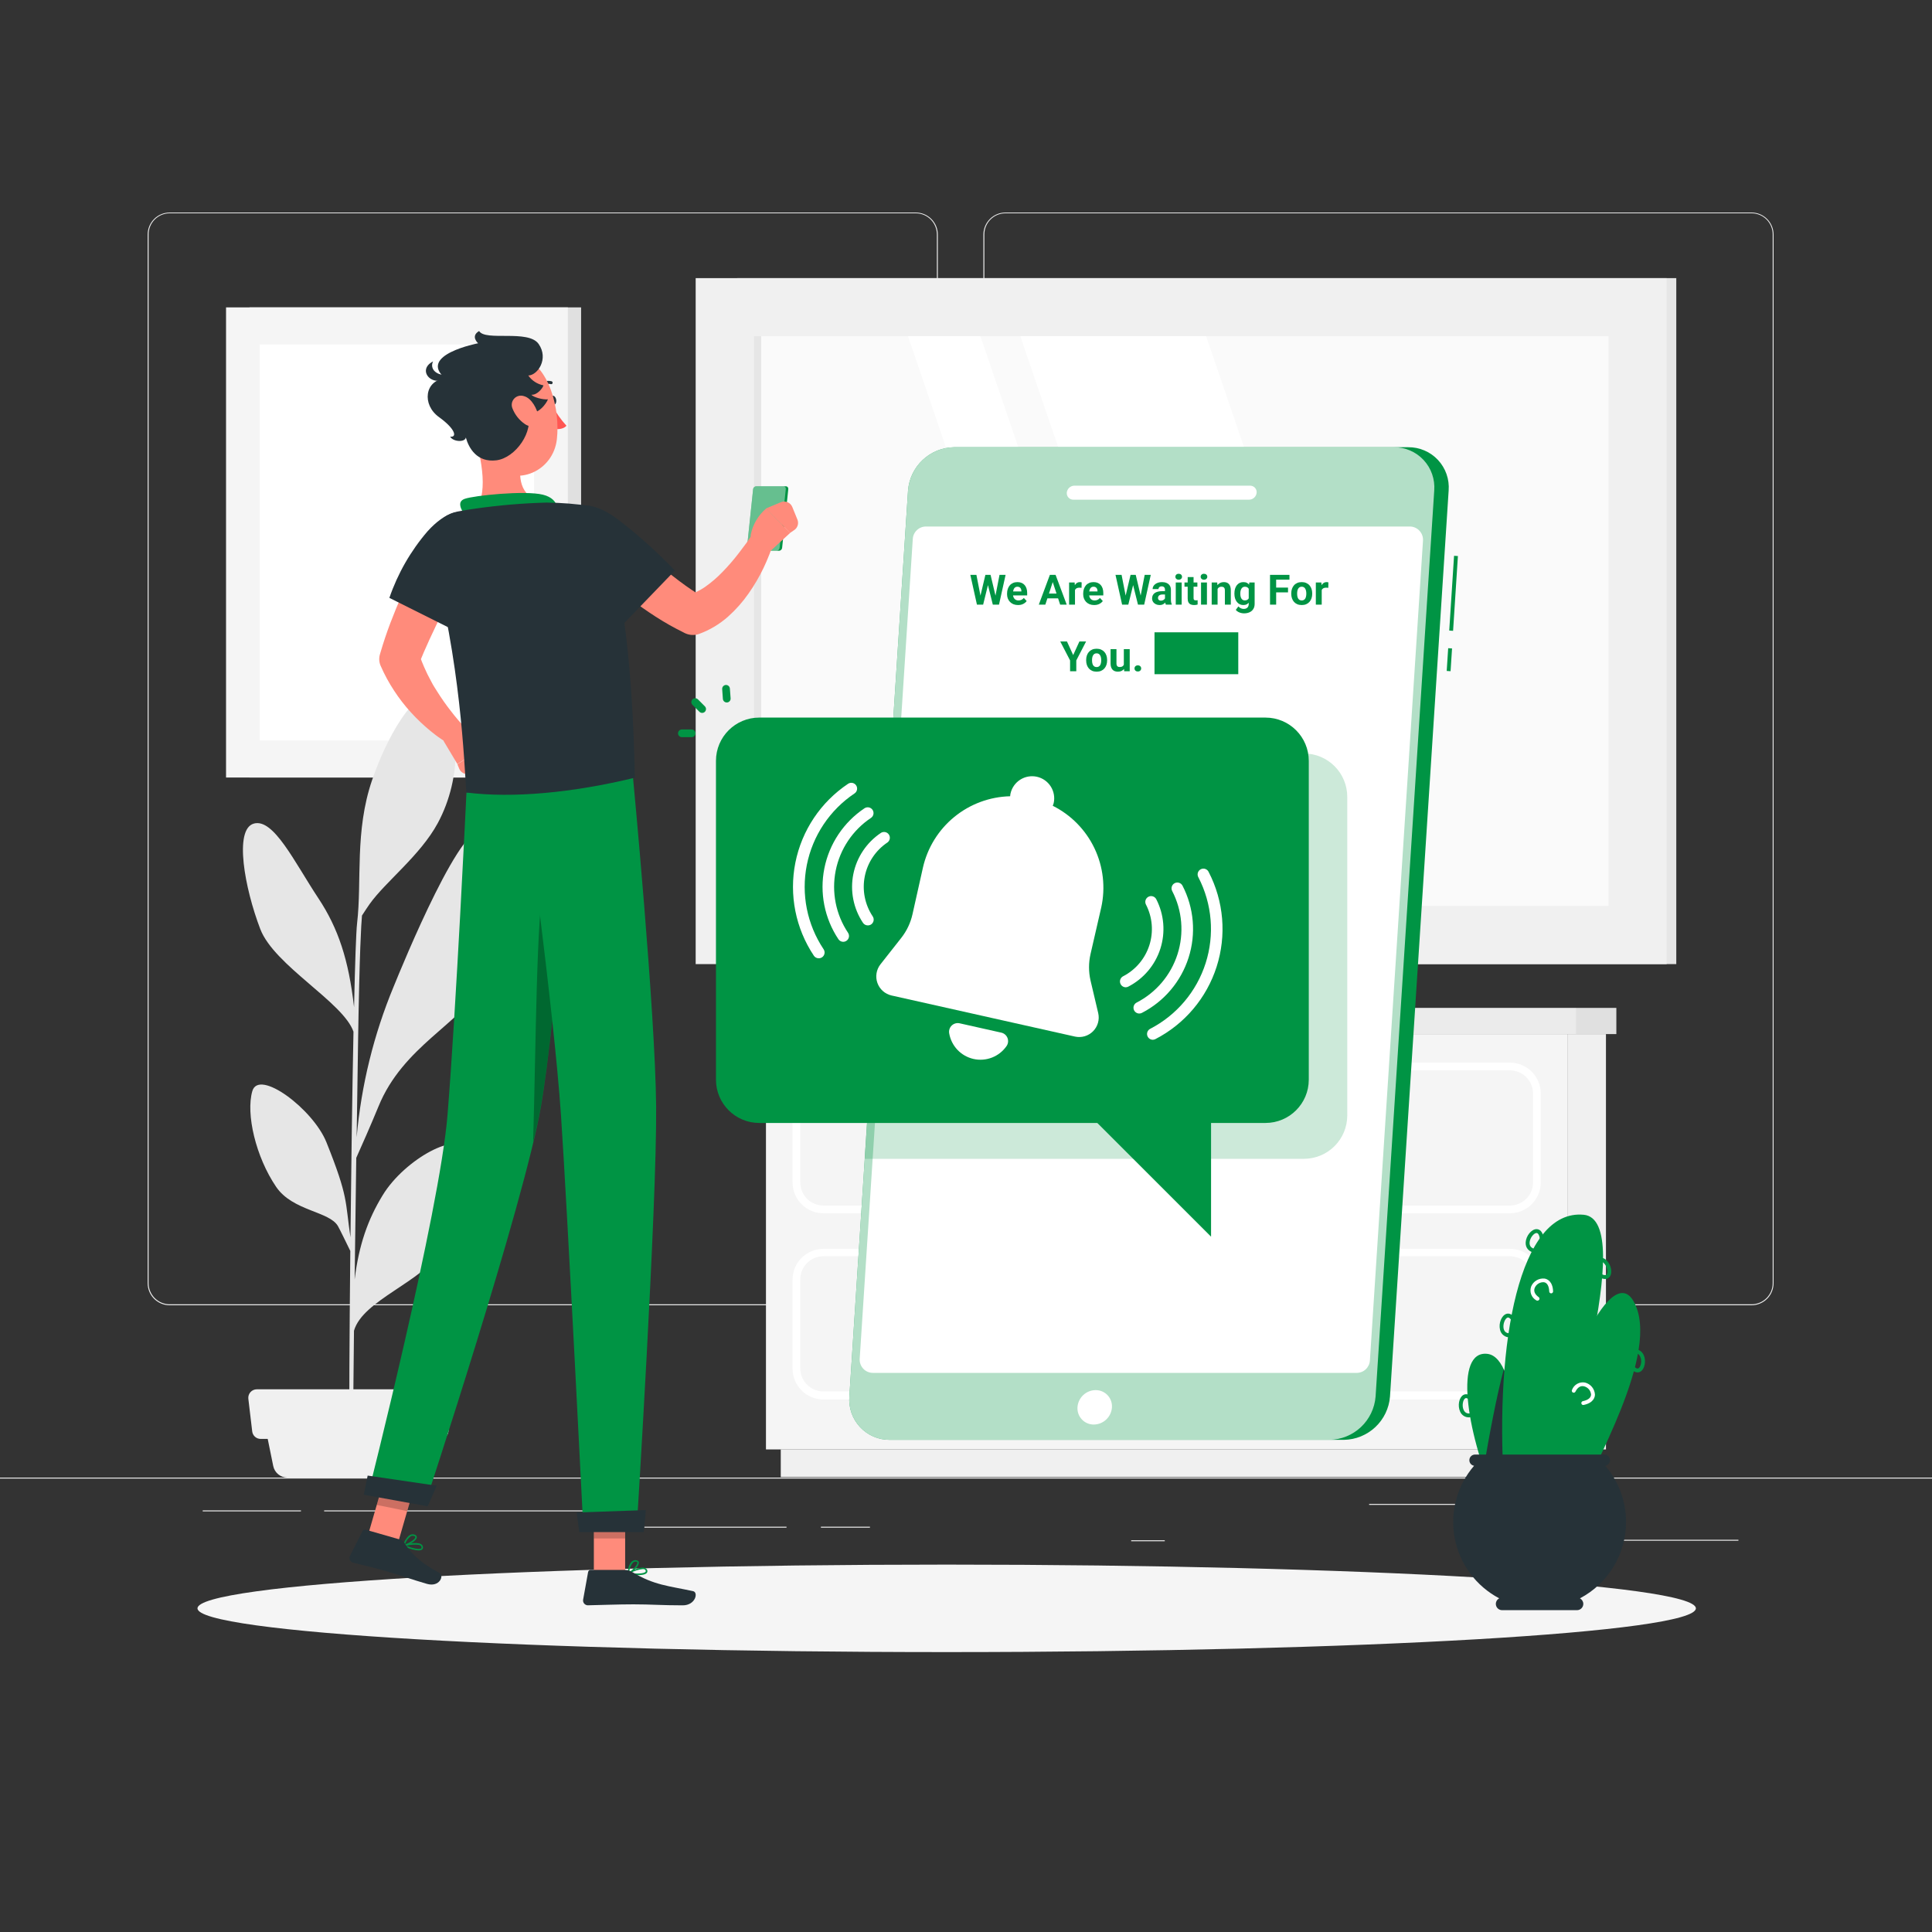 <svg width="261" height="261" viewBox="0 0 261 261" fill="none" xmlns="http://www.w3.org/2000/svg">
<rect x="0" y="0" width="261" height="261" fill="#333333" stroke="none"/>
<g clipPath="url(#clip0_852_2446)">
<path d="M261 199.613H0V199.743H261V199.613Z" fill="#EBEBEB"/>
<path d="M234.848 208.012H217.559V208.142H234.848V208.012Z" fill="#EBEBEB"/>
<path d="M157.352 208.08H152.815V208.21H157.352V208.08Z" fill="#EBEBEB"/>
<path d="M217.032 203.168H184.96V203.298H217.032V203.168Z" fill="#EBEBEB"/>
<path d="M117.523 206.248H110.899V206.378H117.523V206.248Z" fill="#EBEBEB"/>
<path d="M106.253 206.248H87.028V206.378H106.253V206.248Z" fill="#EBEBEB"/>
<path d="M40.658 204.045H27.384V204.175H40.658V204.045Z" fill="#EBEBEB"/>
<path d="M82.883 204.045H43.791V204.175H82.883V204.045Z" fill="#EBEBEB"/>
<path d="M123.714 176.332H22.921C22.132 176.33 21.375 176.016 20.817 175.457C20.259 174.898 19.946 174.141 19.946 173.351V31.665C19.953 30.879 20.269 30.129 20.826 29.576C21.383 29.022 22.136 28.711 22.921 28.71H123.714C124.505 28.71 125.263 29.024 125.822 29.583C126.381 30.142 126.695 30.9 126.695 31.691V173.351C126.695 174.141 126.381 174.9 125.822 175.459C125.263 176.018 124.505 176.332 123.714 176.332ZM22.921 28.814C22.166 28.816 21.443 29.117 20.909 29.651C20.376 30.185 20.076 30.91 20.076 31.665V173.351C20.076 174.106 20.376 174.83 20.909 175.364C21.443 175.899 22.166 176.2 22.921 176.201H123.714C124.47 176.2 125.194 175.899 125.728 175.365C126.262 174.831 126.563 174.106 126.564 173.351V31.665C126.563 30.909 126.262 30.185 125.728 29.651C125.194 29.116 124.47 28.816 123.714 28.814H22.921Z" fill="#EBEBEB"/>
<path d="M236.628 176.332H135.83C135.04 176.33 134.282 176.016 133.724 175.457C133.165 174.898 132.851 174.141 132.849 173.351V31.665C132.857 30.879 133.175 30.128 133.733 29.575C134.291 29.022 135.044 28.711 135.83 28.71H236.628C237.412 28.713 238.164 29.024 238.72 29.577C239.276 30.13 239.591 30.88 239.598 31.665V173.351C239.598 174.14 239.286 174.896 238.729 175.455C238.172 176.014 237.417 176.329 236.628 176.332ZM135.83 28.814C135.074 28.816 134.35 29.116 133.816 29.651C133.282 30.185 132.981 30.909 132.98 31.665V173.351C132.981 174.106 133.282 174.831 133.816 175.365C134.35 175.899 135.074 176.2 135.83 176.201H236.628C237.383 176.2 238.108 175.899 238.642 175.365C239.176 174.831 239.477 174.106 239.478 173.351V31.665C239.477 30.909 239.176 30.185 238.642 29.651C238.108 29.116 237.383 28.816 236.628 28.814H135.83Z" fill="#EBEBEB"/>
<path d="M99.587 130.244L226.454 130.244V37.574L99.587 37.574L99.587 130.244Z" fill="#E6E6E6"/>
<path d="M93.981 130.244L225.154 130.244V37.574L93.981 37.574V130.244Z" fill="#F0F0F0"/>
<path d="M217.298 122.393V45.424L101.826 45.424V122.393H217.298Z" fill="#FAFAFA"/>
<path d="M189.23 122.388L162.942 45.424H137.839L164.127 122.388H189.23Z" fill="white"/>
<path d="M158.735 122.388L132.447 45.424H122.665L148.953 122.388H158.735Z" fill="white"/>
<path d="M102.829 122.393V45.424H101.832V122.393H102.829Z" fill="#E6E6E6"/>
<path d="M33.705 105.037H78.503L78.503 41.525L33.705 41.525L33.705 105.037Z" fill="#E0E0E0"/>
<path d="M30.537 105.037H76.713L76.713 41.525L30.537 41.525L30.537 105.037Z" fill="#F5F5F5"/>
<path d="M72.156 100.025V46.526H35.094V100.025H72.156Z" fill="white"/>
<path d="M51.12 149.501C54.445 141.295 62.353 138.241 65.088 133.058C68.664 126.272 68.643 116.088 65.61 112.418C62.959 109.223 54.189 130.813 53.203 133.225C50.496 139.734 48.802 146.619 48.181 153.64C48.254 148.572 48.322 143.915 48.379 140.324C48.567 128.61 48.797 124.841 48.901 123.683C49.267 123.114 49.7 122.456 49.945 122.117C52.07 119.126 56.778 115.56 59.132 111.212C62.567 104.859 62.014 97.259 59.602 94.43C57.081 91.47 52.628 98.465 50.264 105.392C47.899 112.319 48.906 118.964 48.243 124.706C48.108 125.833 47.962 130.119 47.831 136.07C47.111 129.67 45.68 125.384 43.034 121.386C39.777 116.474 36.963 110.492 34.28 111.264C31.597 112.037 33.038 119.956 35.162 125.51C37.062 130.458 46.38 135.396 47.753 139.374C47.591 147.434 47.445 157.644 47.346 167.16C46.61 162.248 47.116 161.836 44.099 154.314C42.308 149.845 34.974 144.333 34.087 147.402C33.199 150.472 34.541 156.276 37.313 160.348C39.552 163.626 44.516 163.621 45.665 165.657C45.931 166.132 46.818 167.953 47.325 168.997C47.205 180.607 47.153 190.859 47.21 194.351L47.69 194.388C47.69 193.484 47.727 187.602 47.821 179.772C49.026 175.596 57.144 173.189 59.649 168.862C62.259 164.336 64.159 159.053 63.032 155.519C62.092 152.57 54.68 156.563 51.699 161.465C49.7 164.722 48.478 168.194 47.909 172.86C47.977 167.536 48.056 161.815 48.129 156.417C48.739 155.06 50.112 151.959 51.12 149.501Z" fill="#E6E6E6"/>
<path d="M55.885 199.613H38.827C38.376 199.612 37.939 199.456 37.59 199.171C37.241 198.886 37.001 198.488 36.911 198.047L35.7 192.096H59.017L57.806 198.062C57.711 198.501 57.469 198.894 57.119 199.176C56.77 199.458 56.334 199.612 55.885 199.613Z" fill="#F0F0F0"/>
<path d="M59.508 194.388H35.209C34.927 194.387 34.656 194.283 34.446 194.095C34.236 193.908 34.103 193.65 34.071 193.37L33.549 188.959C33.531 188.799 33.548 188.637 33.597 188.483C33.646 188.33 33.727 188.189 33.834 188.069C33.941 187.948 34.073 187.852 34.22 187.786C34.367 187.72 34.526 187.686 34.687 187.685H59.972C60.134 187.685 60.293 187.719 60.441 187.785C60.588 187.85 60.72 187.947 60.827 188.067C60.935 188.187 61.016 188.329 61.064 188.483C61.113 188.636 61.129 188.799 61.11 188.959L60.588 193.37C60.558 193.64 60.433 193.891 60.235 194.077C60.037 194.263 59.779 194.373 59.508 194.388Z" fill="#F0F0F0"/>
<path d="M211.739 195.807H216.954V139.698H211.739V195.807Z" fill="#F0F0F0"/>
<path d="M105.476 199.545H214.955V195.807H105.476V199.545Z" fill="#F0F0F0"/>
<path d="M211.744 139.698H103.476V195.808H211.744V139.698Z" fill="#F5F5F5"/>
<path d="M212.971 139.698H218.358V136.159H212.971V139.698Z" fill="#E0E0E0"/>
<path d="M212.971 136.158H102.072V139.698H212.971V136.158Z" fill="#EBEBEB"/>
<path d="M203.971 163.908H111.243C110.136 163.908 109.074 163.468 108.291 162.685C107.507 161.902 107.067 160.839 107.067 159.732V147.726C107.067 146.618 107.507 145.556 108.291 144.773C109.074 143.99 110.136 143.55 111.243 143.55H203.971C205.079 143.55 206.141 143.99 206.924 144.773C207.707 145.556 208.147 146.618 208.147 147.726V159.732C208.147 160.839 207.707 161.902 206.924 162.685C206.141 163.468 205.079 163.908 203.971 163.908ZM111.243 144.594C110.413 144.594 109.616 144.924 109.029 145.511C108.441 146.099 108.111 146.895 108.111 147.726V159.732C108.111 160.562 108.441 161.359 109.029 161.946C109.616 162.534 110.413 162.864 111.243 162.864H203.971C204.802 162.864 205.599 162.534 206.186 161.946C206.773 161.359 207.103 160.562 207.103 159.732V147.726C207.103 146.895 206.773 146.099 206.186 145.511C205.599 144.924 204.802 144.594 203.971 144.594H111.243Z" fill="white"/>
<path d="M203.971 189.063H111.243C110.136 189.063 109.074 188.623 108.291 187.84C107.507 187.057 107.067 185.995 107.067 184.887V172.881C107.067 171.774 107.507 170.712 108.291 169.928C109.074 169.145 110.136 168.705 111.243 168.705H203.971C205.079 168.705 206.141 169.145 206.924 169.928C207.707 170.712 208.147 171.774 208.147 172.881V184.887C208.147 185.995 207.707 187.057 206.924 187.84C206.141 188.623 205.079 189.063 203.971 189.063ZM111.243 169.708C110.413 169.708 109.616 170.038 109.029 170.625C108.441 171.212 108.111 172.009 108.111 172.84V184.846C108.111 185.676 108.441 186.473 109.029 187.06C109.616 187.648 110.413 187.978 111.243 187.978H203.971C204.802 187.978 205.599 187.648 206.186 187.06C206.773 186.473 207.103 185.676 207.103 184.846V172.84C207.103 172.009 206.773 171.212 206.186 170.625C205.599 170.038 204.802 169.708 203.971 169.708H111.243Z" fill="white"/>
<path d="M182.898 155.556H132.317C131.958 155.556 131.613 155.414 131.359 155.16C131.104 154.907 130.961 154.563 130.959 154.204V153.212C130.961 152.853 131.104 152.509 131.359 152.256C131.613 152.002 131.958 151.86 132.317 151.86H182.898C183.258 151.86 183.602 152.002 183.856 152.256C184.111 152.509 184.254 152.853 184.256 153.212V154.204C184.254 154.563 184.111 154.907 183.856 155.16C183.602 155.414 183.258 155.556 182.898 155.556ZM132.317 152.946C132.235 152.947 132.157 152.98 132.098 153.037C132.04 153.095 132.006 153.172 132.003 153.254V154.246C132.006 154.327 132.04 154.405 132.098 154.462C132.157 154.52 132.235 154.552 132.317 154.554H182.898C182.981 154.554 183.06 154.521 183.118 154.464C183.177 154.406 183.21 154.328 183.212 154.246V153.254C183.21 153.172 183.177 153.093 183.118 153.036C183.06 152.978 182.981 152.946 182.898 152.946H132.317Z" fill="white"/>
<path d="M182.898 180.711H132.317C131.958 180.711 131.613 180.569 131.359 180.316C131.104 180.062 130.961 179.718 130.959 179.359V178.368C130.961 178.009 131.104 177.665 131.359 177.411C131.613 177.158 131.958 177.016 132.317 177.016H182.898C183.258 177.016 183.602 177.158 183.856 177.411C184.111 177.665 184.254 178.009 184.256 178.368V179.359C184.254 179.718 184.111 180.062 183.856 180.316C183.602 180.569 183.258 180.711 182.898 180.711ZM132.317 178.06C132.235 178.061 132.157 178.094 132.098 178.151C132.04 178.208 132.006 178.286 132.003 178.368V179.359C132.006 179.441 132.04 179.519 132.098 179.576C132.157 179.633 132.235 179.666 132.317 179.667H182.898C182.981 179.667 183.06 179.635 183.118 179.578C183.177 179.52 183.21 179.442 183.212 179.359V178.368C183.21 178.285 183.177 178.207 183.118 178.15C183.06 178.092 182.981 178.06 182.898 178.06H132.317Z" fill="white"/>
<path d="M127.89 223.186C183.787 223.186 229.101 220.541 229.101 217.277C229.101 214.014 183.787 211.368 127.89 211.368C71.993 211.368 26.68 214.014 26.68 217.277C26.68 220.541 71.993 223.186 127.89 223.186Z" fill="#F5F5F5"/>
<path d="M195.64 87.567L195.441 90.64L195.962 90.674L196.161 87.6L195.64 87.567Z" fill="#009444"/>
<path d="M196.433 75.085L195.781 85.185L196.302 85.219L196.954 75.118L196.433 75.085Z" fill="#009444"/>
<path d="M190.238 60.416H128.876C127.301 60.444 125.792 61.058 124.645 62.138C123.497 63.218 122.793 64.686 122.67 66.257L114.741 188.667C114.683 189.417 114.782 190.171 115.031 190.881C115.28 191.591 115.674 192.242 116.188 192.792C116.702 193.341 117.324 193.778 118.016 194.075C118.708 194.371 119.454 194.52 120.206 194.513H181.557C183.135 194.487 184.647 193.873 185.798 192.792C186.948 191.711 187.655 190.24 187.779 188.667L195.703 66.257C195.761 65.507 195.662 64.754 195.413 64.044C195.164 63.334 194.77 62.683 194.256 62.134C193.742 61.585 193.119 61.148 192.427 60.853C191.736 60.557 190.99 60.408 190.238 60.416Z" fill="#009444"/>
<path opacity="0.7" d="M188.291 60.416H128.876C127.301 60.444 125.792 61.058 124.645 62.138C123.497 63.218 122.793 64.686 122.67 66.257L114.741 188.667C114.683 189.417 114.782 190.171 115.031 190.881C115.28 191.591 115.674 192.242 116.188 192.792C116.702 193.341 117.324 193.778 118.016 194.075C118.708 194.371 119.454 194.52 120.206 194.513H179.61C181.188 194.487 182.7 193.873 183.851 192.792C185.001 191.711 185.707 190.24 185.832 188.667L193.756 66.257C193.814 65.507 193.715 64.754 193.466 64.044C193.217 63.334 192.823 62.683 192.309 62.134C191.795 61.585 191.172 61.148 190.48 60.853C189.789 60.557 189.043 60.408 188.291 60.416Z" fill="white"/>
<path d="M183.279 185.467H117.925C117.68 185.467 117.438 185.417 117.214 185.321C116.989 185.224 116.787 185.082 116.62 184.904C116.453 184.726 116.324 184.515 116.241 184.285C116.158 184.055 116.124 183.81 116.139 183.566L123.312 72.798C123.341 72.346 123.541 71.921 123.872 71.611C124.202 71.301 124.638 71.128 125.092 71.128H190.451C190.696 71.128 190.938 71.178 191.163 71.276C191.387 71.373 191.589 71.515 191.756 71.694C191.924 71.873 192.053 72.083 192.135 72.314C192.218 72.544 192.252 72.789 192.237 73.033L185.064 183.796C185.035 184.249 184.834 184.675 184.503 184.985C184.171 185.295 183.733 185.468 183.279 185.467Z" fill="white"/>
<path d="M168.758 67.505H145.001C144.879 67.506 144.758 67.482 144.646 67.434C144.533 67.386 144.432 67.315 144.349 67.225C144.265 67.136 144.201 67.03 144.161 66.915C144.121 66.8 144.105 66.677 144.114 66.555C144.138 66.302 144.254 66.066 144.439 65.892C144.625 65.719 144.867 65.618 145.121 65.61H168.878C169 65.609 169.121 65.632 169.233 65.68C169.345 65.728 169.446 65.798 169.53 65.887C169.613 65.976 169.677 66.081 169.718 66.196C169.758 66.311 169.774 66.434 169.765 66.555C169.742 66.809 169.627 67.046 169.441 67.221C169.256 67.396 169.013 67.497 168.758 67.505Z" fill="white"/>
<path d="M150.216 190.117C150.177 190.743 149.904 191.331 149.449 191.763C148.995 192.195 148.394 192.439 147.767 192.446C147.466 192.448 147.168 192.389 146.891 192.271C146.614 192.154 146.364 191.98 146.157 191.762C145.95 191.544 145.79 191.285 145.687 191.002C145.584 190.719 145.541 190.418 145.559 190.117C145.599 189.493 145.873 188.906 146.327 188.475C146.781 188.044 147.382 187.801 148.008 187.795C148.308 187.791 148.607 187.85 148.884 187.967C149.161 188.084 149.411 188.257 149.618 188.475C149.825 188.693 149.985 188.951 150.088 189.234C150.191 189.516 150.234 189.817 150.216 190.117Z" fill="white"/>
<path opacity="0.2" d="M176.159 101.79H120.352L116.803 156.548H176.159C177.708 156.545 179.193 155.929 180.289 154.834C181.384 153.74 182.002 152.255 182.006 150.707V107.652C182.007 106.1 181.392 104.61 180.296 103.511C179.2 102.412 177.712 101.793 176.159 101.79Z" fill="#009444"/>
<path d="M170.961 96.941H102.569C99.34 96.941 96.722 99.558 96.722 102.787V145.857C96.722 149.086 99.34 151.704 102.569 151.704H170.961C174.19 151.704 176.807 149.086 176.807 145.857V102.787C176.807 99.558 174.19 96.941 170.961 96.941Z" fill="#009444"/>
<path d="M94.853 96.309C94.716 96.308 94.585 96.254 94.488 96.157L93.548 95.223C93.45 95.125 93.394 94.992 93.394 94.853C93.394 94.713 93.45 94.58 93.548 94.482C93.646 94.384 93.78 94.328 93.919 94.328C94.058 94.328 94.191 94.384 94.289 94.482L95.224 95.421C95.321 95.519 95.376 95.652 95.376 95.79C95.376 95.927 95.321 96.06 95.224 96.157C95.175 96.206 95.117 96.244 95.053 96.27C94.99 96.296 94.922 96.309 94.853 96.309Z" fill="#009444"/>
<path d="M93.438 99.587H92.118C91.979 99.587 91.847 99.532 91.749 99.434C91.651 99.336 91.596 99.203 91.596 99.065C91.596 98.927 91.651 98.794 91.749 98.696C91.847 98.598 91.979 98.543 92.118 98.543H93.438C93.577 98.543 93.71 98.598 93.808 98.696C93.905 98.794 93.96 98.927 93.96 99.065C93.96 99.203 93.905 99.336 93.808 99.434C93.71 99.532 93.577 99.587 93.438 99.587Z" fill="#009444"/>
<path d="M98.178 94.899C98.046 94.9 97.918 94.85 97.822 94.76C97.725 94.669 97.666 94.546 97.656 94.414L97.562 93.093C97.557 93.025 97.566 92.956 97.588 92.891C97.609 92.825 97.644 92.765 97.689 92.713C97.734 92.661 97.789 92.619 97.851 92.588C97.912 92.558 97.979 92.539 98.048 92.535C98.186 92.526 98.321 92.572 98.425 92.663C98.528 92.754 98.592 92.883 98.601 93.02L98.7 94.341C98.705 94.409 98.697 94.478 98.675 94.543C98.653 94.609 98.619 94.669 98.574 94.721C98.529 94.773 98.474 94.815 98.412 94.846C98.35 94.877 98.284 94.895 98.215 94.899H98.178Z" fill="#009444"/>
<path d="M142.605 146.071L163.606 167.066V146.071H142.605Z" fill="#009444"/>
<path d="M148.363 136.873L147.319 132.442C147.055 131.277 147.055 130.068 147.319 128.903L148.77 122.592C149.364 119.9 149.042 117.088 147.857 114.6C146.671 112.112 144.689 110.091 142.224 108.858C142.271 108.742 142.311 108.623 142.344 108.503C142.43 108.12 142.44 107.724 142.372 107.337C142.305 106.951 142.162 106.582 141.952 106.25C141.742 105.919 141.468 105.632 141.148 105.407C140.827 105.181 140.464 105.021 140.082 104.935C139.699 104.849 139.303 104.84 138.916 104.907C138.53 104.974 138.16 105.117 137.829 105.327C137.498 105.538 137.211 105.811 136.985 106.132C136.76 106.453 136.599 106.815 136.514 107.198C136.488 107.32 136.472 107.444 136.467 107.568C133.712 107.633 131.057 108.615 128.923 110.358C126.789 112.102 125.298 114.507 124.685 117.194L123.271 123.51C123.011 124.673 122.493 125.763 121.757 126.7L118.943 130.275C118.668 130.626 118.486 131.041 118.414 131.481C118.343 131.921 118.383 132.372 118.533 132.792C118.682 133.212 118.936 133.587 119.27 133.883C119.603 134.178 120.006 134.385 120.441 134.483L145.236 140.037C145.67 140.13 146.12 140.113 146.545 139.987C146.97 139.86 147.356 139.629 147.668 139.313C147.98 138.998 148.207 138.609 148.328 138.183C148.45 137.756 148.462 137.306 148.363 136.873Z" fill="white"/>
<path d="M129.639 138.241C129.45 138.199 129.254 138.205 129.068 138.257C128.882 138.309 128.712 138.407 128.573 138.54C128.434 138.674 128.329 138.84 128.269 139.024C128.209 139.207 128.196 139.403 128.229 139.593C128.372 140.432 128.761 141.209 129.346 141.826C129.932 142.443 130.688 142.872 131.518 143.058C132.349 143.244 133.215 143.178 134.008 142.87C134.801 142.561 135.484 142.024 135.971 141.326C136.082 141.169 136.153 140.986 136.177 140.795C136.201 140.604 136.177 140.41 136.109 140.23C136.04 140.05 135.929 139.89 135.783 139.763C135.638 139.637 135.464 139.548 135.276 139.504L129.639 138.241Z" fill="white"/>
<path d="M110.597 129.456C110.467 129.457 110.34 129.425 110.226 129.364C110.112 129.303 110.015 129.214 109.944 129.106C107.479 125.413 106.581 120.891 107.45 116.535C108.318 112.18 110.881 108.348 114.574 105.882C114.747 105.768 114.959 105.726 115.163 105.767C115.366 105.808 115.545 105.929 115.66 106.102C115.775 106.275 115.816 106.486 115.775 106.69C115.734 106.894 115.614 107.073 115.441 107.187C112.097 109.427 109.779 112.902 108.996 116.849C108.213 120.797 109.029 124.894 111.265 128.24C111.38 128.412 111.423 128.623 111.382 128.827C111.342 129.03 111.223 129.21 111.051 129.325C110.916 129.414 110.758 129.46 110.597 129.456Z" fill="white"/>
<path d="M113.911 127.232C113.783 127.231 113.657 127.199 113.544 127.138C113.431 127.077 113.335 126.989 113.264 126.882C111.387 124.069 110.704 120.625 111.365 117.308C112.026 113.991 113.976 111.072 116.787 109.192C116.873 109.135 116.969 109.095 117.07 109.075C117.171 109.055 117.275 109.055 117.376 109.075C117.477 109.095 117.574 109.135 117.659 109.192C117.745 109.249 117.819 109.323 117.876 109.408C117.933 109.494 117.973 109.59 117.993 109.691C118.013 109.792 118.013 109.896 117.993 109.997C117.973 110.099 117.933 110.195 117.876 110.28C117.818 110.366 117.745 110.44 117.659 110.497C115.191 112.144 113.479 114.703 112.898 117.613C112.318 120.522 112.917 123.543 114.564 126.011C114.679 126.183 114.721 126.394 114.681 126.598C114.641 126.801 114.522 126.981 114.35 127.096C114.22 127.183 114.067 127.23 113.911 127.232Z" fill="white"/>
<path d="M117.231 125.014C117.103 125.014 116.977 124.983 116.864 124.923C116.751 124.863 116.655 124.776 116.584 124.669C115.944 123.712 115.5 122.637 115.276 121.508C115.052 120.378 115.053 119.215 115.279 118.086C115.505 116.957 115.951 115.883 116.593 114.927C117.234 113.97 118.058 113.15 119.016 112.512C119.189 112.405 119.396 112.369 119.594 112.412C119.793 112.454 119.967 112.572 120.08 112.741C120.193 112.909 120.236 113.115 120.2 113.315C120.165 113.515 120.053 113.693 119.888 113.812C119.102 114.337 118.426 115.011 117.901 115.797C117.375 116.583 117.01 117.465 116.825 118.393C116.64 119.32 116.64 120.275 116.825 121.202C117.009 122.129 117.374 123.011 117.899 123.798C118.013 123.97 118.055 124.181 118.015 124.384C117.975 124.587 117.856 124.767 117.685 124.883C117.551 124.972 117.392 125.017 117.231 125.014Z" fill="white"/>
<path d="M155.739 140.465C155.564 140.464 155.394 140.405 155.257 140.297C155.119 140.189 155.022 140.037 154.98 139.867C154.939 139.697 154.956 139.518 155.028 139.359C155.1 139.199 155.224 139.069 155.379 138.988C158.955 137.14 161.652 133.947 162.875 130.112C164.099 126.277 163.749 122.113 161.904 118.536C161.848 118.444 161.811 118.341 161.797 118.235C161.782 118.128 161.789 118.02 161.818 117.916C161.847 117.812 161.897 117.716 161.965 117.633C162.033 117.549 162.118 117.481 162.214 117.431C162.309 117.382 162.414 117.353 162.522 117.346C162.629 117.339 162.737 117.354 162.838 117.391C162.939 117.427 163.032 117.484 163.11 117.558C163.188 117.632 163.25 117.721 163.292 117.82C164.301 119.775 164.914 121.91 165.097 124.102C165.28 126.294 165.029 128.5 164.359 130.595C163.689 132.69 162.613 134.633 161.192 136.312C159.771 137.991 158.034 139.374 156.078 140.381C155.973 140.433 155.857 140.462 155.739 140.465Z" fill="white"/>
<path d="M153.907 136.92C153.732 136.92 153.562 136.861 153.425 136.753C153.287 136.644 153.19 136.493 153.148 136.323C153.107 136.153 153.124 135.974 153.196 135.814C153.268 135.655 153.392 135.524 153.547 135.443C154.853 134.77 156.014 133.845 156.963 132.723C157.911 131.601 158.629 130.302 159.076 128.902C159.522 127.502 159.689 126.028 159.565 124.563C159.441 123.099 159.03 121.673 158.355 120.368C158.259 120.183 158.241 119.968 158.304 119.77C158.367 119.571 158.506 119.406 158.691 119.311C158.876 119.215 159.091 119.197 159.289 119.26C159.488 119.323 159.653 119.463 159.748 119.647C160.518 121.135 160.986 122.761 161.127 124.43C161.268 126.099 161.079 127.78 160.569 129.376C160.06 130.972 159.242 132.451 158.16 133.731C157.079 135.01 155.756 136.064 154.267 136.832C154.157 136.891 154.033 136.921 153.907 136.92Z" fill="white"/>
<path d="M152.075 133.376C151.9 133.373 151.732 133.313 151.595 133.204C151.459 133.095 151.363 132.944 151.322 132.774C151.28 132.604 151.297 132.426 151.368 132.267C151.439 132.107 151.561 131.976 151.715 131.894C152.555 131.461 153.302 130.867 153.912 130.146C154.523 129.424 154.985 128.589 155.273 127.689C155.56 126.788 155.667 125.84 155.588 124.898C155.509 123.957 155.244 123.04 154.81 122.2C154.714 122.015 154.696 121.8 154.759 121.602C154.823 121.404 154.962 121.239 155.147 121.143C155.331 121.047 155.547 121.029 155.745 121.092C155.943 121.156 156.108 121.295 156.204 121.48C157.266 123.547 157.465 125.951 156.756 128.165C156.048 130.379 154.49 132.221 152.424 133.287C152.316 133.343 152.197 133.374 152.075 133.376Z" fill="white"/>
<path d="M106.154 65.694H102.166C102.062 65.696 101.963 65.736 101.886 65.804C101.808 65.873 101.758 65.967 101.743 66.07L100.908 74.025C100.902 74.073 100.906 74.121 100.921 74.168C100.935 74.214 100.959 74.256 100.991 74.292C101.023 74.328 101.063 74.357 101.107 74.377C101.151 74.396 101.199 74.406 101.247 74.406H105.235C105.34 74.403 105.439 74.363 105.517 74.293C105.594 74.223 105.644 74.128 105.658 74.025L106.493 66.07C106.499 66.022 106.495 65.973 106.481 65.928C106.466 65.882 106.442 65.84 106.41 65.804C106.378 65.768 106.338 65.74 106.294 65.721C106.25 65.702 106.202 65.693 106.154 65.694Z" fill="#009444"/>
<path opacity="0.4" d="M105.794 65.694H102.166C102.062 65.696 101.963 65.736 101.886 65.804C101.808 65.873 101.758 65.967 101.743 66.07L100.908 74.025C100.902 74.073 100.906 74.121 100.921 74.168C100.935 74.214 100.959 74.256 100.991 74.292C101.023 74.328 101.063 74.357 101.107 74.377C101.151 74.396 101.199 74.406 101.247 74.406H104.901C105.005 74.403 105.104 74.363 105.181 74.293C105.257 74.223 105.306 74.128 105.319 74.025L106.154 66.07C106.161 66.02 106.157 65.969 106.142 65.921C106.127 65.873 106.101 65.829 106.066 65.793C106.031 65.757 105.989 65.729 105.942 65.712C105.894 65.695 105.844 65.688 105.794 65.694Z" fill="white"/>
<path d="M86.166 212.793C86.688 212.793 87.21 212.715 87.393 212.475C87.438 212.41 87.461 212.334 87.461 212.255C87.461 212.177 87.438 212.101 87.393 212.036C87.317 211.919 87.2 211.835 87.064 211.801C86.354 211.608 84.914 212.454 84.851 212.49C84.835 212.501 84.822 212.516 84.814 212.533C84.807 212.551 84.805 212.571 84.809 212.59C84.813 212.61 84.823 212.629 84.838 212.644C84.853 212.659 84.872 212.669 84.893 212.673C85.313 212.749 85.739 212.789 86.166 212.793ZM86.803 211.974C86.867 211.965 86.932 211.965 86.996 211.974C87.079 211.994 87.152 212.044 87.2 212.115C87.273 212.24 87.252 212.302 87.2 212.334C87.017 212.61 85.947 212.616 85.159 212.506C85.665 212.219 86.225 212.038 86.803 211.974Z" fill="#009444"/>
<path d="M84.882 212.673H84.924C85.446 212.444 86.396 211.53 86.297 211.05C86.297 210.94 86.187 210.799 85.911 210.773C85.813 210.762 85.714 210.772 85.619 210.8C85.525 210.829 85.438 210.877 85.362 210.94C84.841 211.384 84.783 212.506 84.778 212.569C84.777 212.587 84.781 212.605 84.789 212.622C84.798 212.638 84.81 212.652 84.825 212.663C84.843 212.672 84.863 212.675 84.882 212.673ZM85.843 210.961H85.9C86.083 210.961 86.099 211.05 86.099 211.071C86.161 211.358 85.504 212.078 84.997 212.391C85.029 211.912 85.212 211.455 85.519 211.086C85.61 211.009 85.724 210.965 85.843 210.961Z" fill="#009444"/>
<path d="M84.454 202.786H80.226V212.574H84.454V202.786Z" fill="#FF8B7B"/>
<path d="M49.564 207.907L53.787 208.367L56.538 198.866L52.315 198.407L49.564 207.907Z" fill="#FF8B7B"/>
<path d="M55.75 209.322C56.272 209.457 56.794 209.515 57.029 209.322C57.086 209.268 57.125 209.198 57.14 209.121C57.155 209.044 57.145 208.965 57.112 208.894C57.091 208.829 57.056 208.768 57.012 208.716C56.967 208.664 56.912 208.622 56.851 208.591C56.199 208.231 54.58 208.685 54.513 208.701C54.493 208.706 54.475 208.717 54.462 208.733C54.449 208.749 54.441 208.769 54.44 208.789C54.439 208.81 54.445 208.83 54.456 208.848C54.468 208.866 54.483 208.88 54.502 208.888C54.905 209.068 55.322 209.213 55.75 209.322ZM56.574 208.695C56.638 208.711 56.699 208.733 56.757 208.763C56.834 208.8 56.894 208.866 56.924 208.946C56.966 209.087 56.924 209.139 56.924 209.17C56.674 209.384 55.624 209.129 54.878 208.826C55.43 208.674 56.006 208.631 56.574 208.701V208.695Z" fill="#009444"/>
<path d="M54.523 208.899H54.565C55.087 208.8 56.287 208.163 56.308 207.683C56.308 207.568 56.266 207.411 56 207.317C55.906 207.284 55.807 207.269 55.707 207.275C55.608 207.28 55.51 207.305 55.421 207.349C54.805 207.646 54.46 208.722 54.444 208.763C54.436 208.778 54.431 208.796 54.431 208.813C54.431 208.83 54.436 208.848 54.444 208.863C54.453 208.875 54.465 208.885 54.479 208.891C54.492 208.897 54.508 208.9 54.523 208.899ZM55.88 207.495H55.943C56.115 207.558 56.11 207.631 56.11 207.652C56.11 207.944 55.274 208.471 54.7 208.643C54.845 208.192 55.13 207.799 55.514 207.521C55.629 207.468 55.759 207.459 55.88 207.495Z" fill="#009444"/>
<path d="M54.011 207.975L49.392 206.649C49.312 206.626 49.227 206.63 49.151 206.663C49.074 206.695 49.012 206.753 48.974 206.827L47.272 210.204C47.233 210.29 47.212 210.383 47.212 210.477C47.213 210.572 47.234 210.665 47.274 210.75C47.315 210.835 47.373 210.91 47.446 210.97C47.519 211.03 47.604 211.074 47.695 211.097C49.313 211.53 50.122 211.666 52.153 212.245C53.401 212.606 55.943 213.472 57.67 213.968C59.398 214.464 60.035 212.84 59.367 212.485C56.371 210.893 55.41 209.609 54.617 208.419C54.474 208.204 54.26 208.046 54.011 207.975Z" fill="#263238"/>
<path d="M84.407 212.084H79.793C79.71 212.083 79.629 212.112 79.566 212.165C79.503 212.219 79.461 212.294 79.448 212.376L78.775 216.108C78.76 216.201 78.765 216.297 78.79 216.387C78.816 216.478 78.861 216.563 78.921 216.635C78.983 216.707 79.058 216.764 79.144 216.804C79.23 216.844 79.323 216.865 79.417 216.865C81.082 216.834 83.483 216.735 85.577 216.735C88.025 216.735 89.361 216.87 92.232 216.87C93.965 216.87 94.372 215.116 93.636 214.955C90.301 214.234 88.375 214.156 85.441 212.391C85.129 212.2 84.773 212.094 84.407 212.084Z" fill="#263238"/>
<path opacity="0.2" d="M84.454 202.786H80.226V207.834H84.454V202.786Z" fill="black"/>
<path opacity="0.2" d="M52.315 198.412L56.538 198.866L55.008 204.138L50.895 203.308L52.315 198.412Z" fill="black"/>
<path d="M77.501 105.444C77.501 105.444 75.168 137.359 73.08 149.459C70.778 162.713 57.383 203.293 57.383 203.293L49.71 201.889C49.71 201.889 59.383 163.783 60.453 150.66C61.617 136.42 63.016 107.068 63.016 107.068L77.501 105.444Z" fill="#009444"/>
<path opacity="0.3" d="M73.571 118.703C73.988 116.949 74.949 119.157 76.066 122.983C75.22 132.452 74.119 143.42 73.064 149.464C72.83 150.816 72.475 152.455 72.02 154.314C72.422 140.804 72.438 123.448 73.571 118.703Z" fill="black"/>
<path d="M85.472 104.577C85.472 104.577 88.536 136.66 88.641 149.548C88.75 162.958 85.989 206.858 85.989 206.858H78.822C78.822 206.858 76.671 163.741 75.779 150.571C74.802 136.216 70.694 106.201 70.694 106.201L85.472 104.577Z" fill="#009444"/>
<path d="M58.986 200.709C59.017 200.709 57.78 203.491 57.78 203.491L49.147 201.925L49.669 199.341L58.986 200.709Z" fill="#263238"/>
<path d="M87.242 204.003C87.273 204.003 86.965 206.978 86.965 206.978H78.258L77.903 204.326L87.242 204.003Z" fill="#263238"/>
<path d="M63.225 75.982C62.651 77.094 62.019 78.263 61.445 79.417L59.691 82.893C59.122 84.052 58.563 85.216 58.026 86.38C57.488 87.544 56.982 88.703 56.548 89.862L56.507 88.035C56.812 88.973 57.178 89.891 57.603 90.781C57.806 91.24 58.067 91.679 58.292 92.133C58.516 92.587 58.814 93.02 59.08 93.448C59.634 94.333 60.233 95.189 60.876 96.011C61.199 96.424 61.523 96.847 61.867 97.243C62.212 97.64 62.588 98.052 62.911 98.392L63.016 98.507C63.256 98.77 63.395 99.112 63.407 99.469C63.419 99.826 63.303 100.175 63.081 100.455C62.859 100.734 62.544 100.925 62.194 100.994C61.843 101.063 61.48 101.004 61.168 100.829C60.629 100.525 60.106 100.193 59.602 99.832C59.08 99.488 58.621 99.128 58.151 98.747C57.21 97.975 56.328 97.136 55.51 96.236C54.675 95.321 53.915 94.34 53.239 93.302C52.544 92.245 51.94 91.131 51.433 89.972C51.209 89.48 51.17 88.924 51.323 88.406L51.396 88.16C51.793 86.798 52.237 85.477 52.727 84.183C53.218 82.888 53.74 81.62 54.293 80.372C54.847 79.125 55.426 77.893 56.037 76.676C56.648 75.46 57.264 74.27 57.968 73.054C58.358 72.358 59.006 71.843 59.773 71.623C60.539 71.402 61.362 71.493 62.062 71.875C62.762 72.257 63.282 72.9 63.511 73.665C63.74 74.429 63.657 75.252 63.282 75.956L63.225 75.982Z" fill="#FF8B7B"/>
<path d="M66.221 74.124C66.43 78.107 61.909 85.42 61.909 85.42L52.602 80.769C53.733 77.47 55.484 74.417 57.759 71.775C62.682 66.335 66.028 70.47 66.221 74.124Z" fill="#263238"/>
<path d="M59.916 100.083L61.789 103.215L65.689 100.72C65.008 99.499 63.941 98.539 62.656 97.99C62.359 97.895 62.038 97.909 61.75 98.031C61.463 98.153 61.229 98.373 61.09 98.653L59.916 100.083Z" fill="#FF8B7B"/>
<path d="M63.35 104.551L65.161 104.212C65.314 104.184 65.459 104.126 65.589 104.041C65.719 103.957 65.831 103.847 65.918 103.719C66.005 103.591 66.067 103.447 66.098 103.295C66.129 103.143 66.13 102.986 66.101 102.834L65.688 100.746L61.789 103.241L62.05 103.873C62.157 104.117 62.344 104.318 62.58 104.441C62.817 104.565 63.088 104.604 63.35 104.551Z" fill="#FF8B7B"/>
<path d="M74.348 54.11C74.385 54.45 74.599 54.716 74.818 54.695C75.037 54.674 75.184 54.387 75.142 54.048C75.1 53.709 74.891 53.442 74.672 53.458C74.453 53.474 74.307 53.766 74.348 54.11Z" fill="#263238"/>
<path d="M74.567 54.716C75.095 55.73 75.753 56.67 76.525 57.514C76.003 58.124 74.959 57.947 74.959 57.947L74.567 54.716Z" fill="#FF5652"/>
<path d="M72.887 52.31C72.914 52.314 72.941 52.312 72.968 52.303C72.994 52.295 73.018 52.281 73.038 52.263C73.219 52.093 73.439 51.971 73.678 51.906C73.918 51.842 74.169 51.837 74.411 51.892C74.436 51.9 74.462 51.903 74.487 51.9C74.513 51.897 74.538 51.889 74.561 51.877C74.583 51.864 74.603 51.847 74.618 51.826C74.634 51.805 74.645 51.782 74.651 51.756C74.664 51.704 74.657 51.65 74.63 51.603C74.604 51.556 74.561 51.522 74.51 51.506C74.205 51.433 73.886 51.436 73.583 51.514C73.279 51.592 72.999 51.743 72.766 51.955C72.747 51.973 72.732 51.995 72.721 52.02C72.71 52.045 72.705 52.071 72.705 52.098C72.705 52.125 72.71 52.152 72.721 52.176C72.732 52.201 72.747 52.223 72.766 52.242C72.781 52.261 72.799 52.276 72.82 52.288C72.84 52.3 72.863 52.307 72.887 52.31Z" fill="#263238"/>
<path d="M63.825 57.89C64.822 60.912 66.148 66.482 64.258 68.716C64.258 68.716 65.501 71.759 71.222 71.274C77.522 70.752 73.832 67.907 73.832 67.907C70.293 67.385 70.053 64.832 70.345 62.395L63.825 57.89Z" fill="#FF8B7B"/>
<path d="M62.906 69.817C62.316 68.873 61.658 67.792 62.776 67.39C64.002 66.946 70.893 66.226 73.346 66.831C75.799 67.437 75.298 69.441 75.298 69.441L62.906 69.817Z" fill="#009444"/>
<path d="M83.082 71.091C83.979 71.916 84.95 72.83 85.916 73.665C86.882 74.5 87.858 75.356 88.839 76.181C89.821 77.006 90.823 77.783 91.83 78.54C92.838 79.297 93.861 79.986 94.884 80.628L92.796 80.43C93.664 80.198 94.485 79.819 95.223 79.308C96.086 78.705 96.887 78.017 97.614 77.256C98.398 76.454 99.132 75.605 99.812 74.714C100.161 74.26 100.511 73.8 100.856 73.326C101.2 72.85 101.513 72.349 101.801 71.911L101.858 71.827C102.056 71.525 102.357 71.303 102.705 71.203C103.053 71.104 103.425 71.132 103.753 71.284C104.082 71.436 104.345 71.701 104.494 72.031C104.644 72.361 104.669 72.733 104.567 73.08C104.369 73.759 104.16 74.338 103.92 74.944C103.68 75.549 103.429 76.144 103.147 76.729C102.576 77.921 101.907 79.065 101.148 80.148C100.351 81.296 99.423 82.348 98.381 83.28C97.229 84.309 95.891 85.109 94.44 85.639C94.129 85.749 93.799 85.796 93.469 85.777C93.139 85.758 92.816 85.674 92.519 85.53L92.347 85.441C91.051 84.804 89.793 84.093 88.578 83.311C87.393 82.544 86.245 81.745 85.138 80.889C84.032 80.033 82.962 79.167 81.918 78.279C80.874 77.392 79.871 76.463 78.853 75.424C78.312 74.859 78.01 74.106 78.011 73.323C78.013 72.541 78.317 71.789 78.861 71.226C79.404 70.663 80.144 70.332 80.927 70.303C81.709 70.274 82.472 70.549 83.055 71.07L83.082 71.091Z" fill="#FF8B7B"/>
<path d="M79.892 68.382C79.892 68.382 85.154 73.487 85.765 105.063C77.35 107.104 69.254 107.855 63 107.062C62.703 103.1 62.259 89.35 58.24 74.855C58.067 74.244 58.023 73.604 58.111 72.976C58.199 72.347 58.416 71.744 58.749 71.204C59.083 70.664 59.524 70.2 60.047 69.839C60.569 69.479 61.161 69.232 61.784 69.112C62.583 68.956 63.423 68.815 64.258 68.705C67.431 68.251 70.628 67.981 73.832 67.896C75.861 67.913 77.886 68.075 79.892 68.382Z" fill="#263238"/>
<path d="M75.81 73.884C76.332 77.835 83.118 85.43 83.118 85.43L91.172 77.078C88.78 74.567 86.193 72.247 83.436 70.141C77.533 65.73 75.34 70.219 75.81 73.884Z" fill="#263238"/>
<path d="M104.045 74.468L106.738 71.999L103.513 68.685C102.445 69.593 101.711 70.831 101.425 72.203C101.393 72.516 101.476 72.831 101.658 73.088C101.841 73.345 102.11 73.528 102.416 73.602L104.045 74.468Z" fill="#FF8B7B"/>
<path d="M107.73 70.204L107.036 68.497C106.977 68.35 106.89 68.217 106.779 68.105C106.667 67.993 106.535 67.905 106.389 67.845C106.243 67.785 106.086 67.755 105.928 67.757C105.771 67.758 105.615 67.792 105.47 67.855L103.492 68.685L106.718 71.999L107.281 71.618C107.508 71.47 107.676 71.249 107.758 70.991C107.839 70.733 107.83 70.455 107.73 70.204Z" fill="#FF8B7B"/>
<path d="M63.021 54.288C63.778 58.464 64.008 60.938 66.357 62.927C69.891 65.918 74.766 63.59 75.231 59.325C75.669 55.483 74.359 49.298 70.11 47.951C65.861 46.604 62.264 50.112 63.021 54.288Z" fill="#FF8B7B"/>
<path d="M71.253 55.791C72.72 56.125 73.863 54.429 74.02 53.948C73.305 54.016 72.036 53.651 71.786 53.327C72.569 53.395 73.326 52.429 73.419 52.059C72.589 51.898 71.853 51.421 71.368 50.728C72.636 50.702 74.161 48.467 72.767 46.468C71.373 44.469 65.548 46.145 64.728 44.719C63.507 45.429 64.593 46.374 64.593 46.374C64.593 46.374 56.35 47.94 60.15 51.119C57.363 51.37 56.971 54.664 59.294 56.339C61.617 58.015 61.737 59.121 60.813 58.986C61.184 59.696 62.839 59.79 62.932 59.101C63.324 60.547 64.451 62.504 67.051 62.186C69.651 61.867 72.198 58.229 71.253 55.791Z" fill="#263238"/>
<path d="M60.87 50.634C58.907 50.906 58.015 49.799 58.506 48.823C56.073 50.065 58.73 52.811 60.87 50.634Z" fill="#263238"/>
<path d="M69.222 55.155C69.56 56.03 70.157 56.78 70.934 57.305C71.978 57.994 72.923 57.305 72.746 56.261C72.584 55.301 71.848 53.782 70.762 53.51C70.537 53.437 70.296 53.429 70.067 53.487C69.837 53.546 69.63 53.669 69.468 53.842C69.306 54.014 69.197 54.23 69.153 54.462C69.11 54.695 69.134 54.935 69.222 55.155Z" fill="#FF8B7B"/>
<path d="M201.899 202.285C198.036 193.171 196.476 182.449 200.897 182.893C205.433 183.331 204.901 199.493 205.637 201.267C204.222 202.484 201.899 202.285 201.899 202.285Z" fill="#009444"/>
<path d="M203.152 184.991C202.202 188.468 201.195 193.839 200.427 198.391C200.866 199.696 201.362 201.001 201.899 202.285C201.899 202.285 204.217 202.484 205.642 201.267C205.057 199.868 205.266 189.512 203.152 184.991Z" fill="#263238"/>
<path d="M203.173 200.615C201.962 181.249 205.261 163.297 213.947 164.106C221.401 164.806 210.533 197.41 210.742 201.168C207.328 202.494 203.173 200.615 203.173 200.615Z" fill="#009444"/>
<path d="M208.8 200.49C210.162 186.568 217.507 170.323 220.66 175.752C224.663 182.643 214.396 199.054 214.119 201.753C211.551 202.306 208.8 200.49 208.8 200.49Z" fill="#009444"/>
<path d="M207.427 169.279C206.545 169.133 206.054 168.585 206.111 167.807C206.174 166.93 206.894 166.059 207.563 166.048C207.886 166.048 208.429 166.215 208.565 167.421L208.043 167.484C207.98 166.909 207.808 166.57 207.578 166.57C207.223 166.57 206.68 167.217 206.639 167.844C206.602 168.366 206.894 168.658 207.516 168.762L207.427 169.279Z" fill="#009444"/>
<path d="M216.802 172.782C216.423 172.751 216.06 172.612 215.758 172.38L216.04 171.947C216.526 172.26 216.902 172.343 217.048 172.166C217.267 171.884 217.116 171.059 216.661 170.626C216.296 170.276 215.868 170.302 215.393 170.72L215.054 170.323C215.176 170.186 215.325 170.074 215.491 169.996C215.658 169.917 215.838 169.873 216.022 169.866C216.206 169.859 216.389 169.89 216.561 169.956C216.733 170.022 216.89 170.122 217.022 170.25C217.658 170.856 217.872 171.962 217.455 172.49C217.378 172.587 217.278 172.665 217.165 172.716C217.051 172.767 216.927 172.789 216.802 172.782Z" fill="#009444"/>
<path d="M204.008 180.664C203.692 180.687 203.378 180.593 203.127 180.401C202.875 180.209 202.702 179.931 202.64 179.62C202.431 178.769 202.849 177.72 203.486 177.501C203.783 177.402 204.358 177.391 204.859 178.503L204.378 178.722C204.144 178.2 203.856 177.918 203.653 177.997C203.319 178.112 203 178.889 203.131 179.495C203.251 180.017 203.653 180.194 204.248 180.1L204.326 180.622C204.221 180.645 204.115 180.659 204.008 180.664Z" fill="#009444"/>
<path d="M198.449 191.475C198.194 191.48 197.944 191.409 197.731 191.27C197.518 191.132 197.351 190.932 197.253 190.697C196.888 189.898 197.102 188.786 197.681 188.452C197.958 188.296 198.522 188.181 199.221 189.183L198.793 189.48C198.459 189.005 198.141 188.791 197.942 188.906C197.635 189.084 197.467 189.909 197.728 190.472C197.942 190.937 198.35 191.062 198.939 190.853L199.112 191.349C198.9 191.429 198.675 191.472 198.449 191.475Z" fill="#009444"/>
<path d="M207.699 175.716C207.644 175.715 207.592 175.699 207.547 175.669C207.223 175.489 206.974 175.199 206.848 174.85C206.721 174.502 206.725 174.12 206.858 173.774C207.009 173.427 207.268 173.138 207.596 172.95C207.924 172.762 208.304 172.685 208.68 172.73C209.003 172.787 209.76 173.074 209.813 174.463C209.813 174.532 209.785 174.598 209.736 174.647C209.687 174.696 209.621 174.724 209.552 174.724C209.482 174.724 209.416 174.696 209.367 174.647C209.318 174.598 209.291 174.532 209.291 174.463C209.259 173.737 209.014 173.299 208.586 173.22C208.326 173.2 208.066 173.26 207.843 173.394C207.619 173.528 207.443 173.728 207.338 173.967C207.15 174.411 207.338 174.86 207.86 175.23C207.906 175.262 207.94 175.308 207.958 175.36C207.976 175.413 207.977 175.47 207.96 175.523C207.943 175.576 207.909 175.623 207.864 175.655C207.819 175.688 207.765 175.706 207.709 175.705L207.699 175.716Z" fill="white"/>
<path d="M213.884 189.804C213.825 189.805 213.767 189.785 213.721 189.746C213.675 189.708 213.644 189.655 213.634 189.596C213.626 189.562 213.625 189.528 213.631 189.494C213.637 189.461 213.65 189.428 213.668 189.4C213.687 189.371 213.711 189.346 213.739 189.327C213.767 189.308 213.799 189.294 213.832 189.288C214.542 189.141 214.934 188.823 214.944 188.39C214.921 188.13 214.817 187.884 214.648 187.686C214.479 187.488 214.252 187.347 213.999 187.283C213.529 187.168 213.112 187.424 212.835 187.998C212.82 188.029 212.799 188.057 212.773 188.079C212.748 188.102 212.718 188.12 212.685 188.131C212.653 188.142 212.618 188.146 212.584 188.144C212.55 188.142 212.516 188.133 212.485 188.118C212.455 188.103 212.427 188.082 212.404 188.056C212.382 188.031 212.364 188.001 212.353 187.968C212.342 187.936 212.337 187.901 212.339 187.867C212.341 187.833 212.35 187.799 212.365 187.769C212.493 187.422 212.74 187.132 213.06 186.95C213.381 186.768 213.756 186.704 214.119 186.772C214.488 186.862 214.818 187.069 215.06 187.361C215.302 187.654 215.445 188.016 215.466 188.395C215.466 188.724 215.299 189.517 213.942 189.799L213.884 189.804Z" fill="white"/>
<path d="M221.223 185.404C220.921 185.404 220.519 185.226 220.07 184.553L220.503 184.261C220.827 184.741 221.135 184.96 221.338 184.851C221.651 184.684 221.86 183.859 221.584 183.285C221.385 182.82 220.978 182.684 220.383 182.877L220.221 182.382C221.067 182.105 221.756 182.382 222.064 183.081C222.414 183.885 222.179 184.992 221.589 185.31C221.477 185.373 221.351 185.405 221.223 185.404Z" fill="#009444"/>
<path d="M219.668 205.6C219.672 202.814 218.673 200.12 216.854 198.01C217.033 197.984 217.196 197.895 217.315 197.759C217.434 197.623 217.5 197.449 217.502 197.269C217.5 197.065 217.418 196.87 217.274 196.726C217.129 196.582 216.933 196.501 216.729 196.501H199.253C199.062 196.504 198.88 196.578 198.741 196.708C198.602 196.839 198.517 197.016 198.503 197.206C198.489 197.396 198.546 197.584 198.663 197.734C198.781 197.884 198.95 197.984 199.138 198.015C197.995 199.343 197.166 200.911 196.713 202.603C196.259 204.295 196.194 206.068 196.52 207.789C196.847 209.51 197.557 211.136 198.599 212.544C199.64 213.953 200.986 215.108 202.536 215.925C202.367 216.012 202.232 216.153 202.154 216.326C202.075 216.499 202.057 216.694 202.102 216.878C202.147 217.063 202.253 217.226 202.403 217.343C202.553 217.46 202.737 217.523 202.927 217.522H213.049C213.273 217.521 213.487 217.431 213.645 217.273C213.804 217.115 213.893 216.901 213.895 216.677C213.894 216.522 213.851 216.371 213.771 216.238C213.691 216.106 213.577 215.998 213.441 215.925C215.32 214.934 216.893 213.448 217.991 211.629C219.088 209.809 219.668 207.725 219.668 205.6Z" fill="#263238"/>
<path d="M132.318 81.045L133.119 77.66H133.567L133.669 78.224L132.815 81.683H132.334L132.318 81.045ZM131.906 77.66L132.569 81.045L132.514 81.683H131.978L131.086 77.66H131.906ZM134.373 81.031L135.028 77.66H135.849L134.959 81.683H134.423L134.373 81.031ZM133.818 77.66L134.625 81.058L134.603 81.683H134.122L133.263 78.221L133.373 77.66H133.818ZM137.537 81.738C137.305 81.738 137.097 81.701 136.913 81.628C136.728 81.552 136.572 81.448 136.443 81.315C136.316 81.183 136.218 81.029 136.15 80.854C136.082 80.677 136.048 80.489 136.048 80.29V80.18C136.048 79.953 136.08 79.746 136.145 79.558C136.209 79.37 136.301 79.207 136.421 79.069C136.542 78.931 136.69 78.825 136.863 78.751C137.036 78.676 137.231 78.638 137.449 78.638C137.66 78.638 137.848 78.673 138.012 78.743C138.176 78.813 138.313 78.912 138.424 79.041C138.536 79.17 138.621 79.325 138.678 79.506C138.735 79.684 138.764 79.883 138.764 80.102V80.434H136.388V79.903H137.982V79.843C137.982 79.732 137.962 79.634 137.921 79.547C137.882 79.459 137.823 79.389 137.744 79.337C137.665 79.285 137.564 79.26 137.44 79.26C137.335 79.26 137.245 79.283 137.17 79.329C137.094 79.375 137.032 79.439 136.984 79.522C136.938 79.605 136.903 79.703 136.879 79.815C136.857 79.926 136.846 80.047 136.846 80.18V80.29C136.846 80.41 136.863 80.521 136.896 80.622C136.931 80.723 136.98 80.811 137.043 80.884C137.107 80.958 137.184 81.015 137.275 81.056C137.367 81.096 137.471 81.117 137.587 81.117C137.73 81.117 137.864 81.089 137.987 81.034C138.113 80.977 138.22 80.891 138.311 80.777L138.698 81.197C138.635 81.287 138.549 81.373 138.441 81.456C138.334 81.539 138.205 81.607 138.054 81.661C137.903 81.712 137.73 81.738 137.537 81.738ZM142.311 78.348L141.217 81.683H140.336L141.831 77.66H142.392L142.311 78.348ZM143.22 81.683L142.124 78.348L142.035 77.66H142.602L144.105 81.683H143.22ZM143.171 80.185V80.835H141.046V80.185H143.171ZM145.224 79.345V81.683H144.428V78.693H145.177L145.224 79.345ZM146.124 78.674L146.111 79.412C146.072 79.406 146.025 79.402 145.97 79.398C145.916 79.392 145.867 79.39 145.823 79.39C145.711 79.39 145.613 79.404 145.53 79.434C145.449 79.461 145.381 79.503 145.326 79.558C145.272 79.613 145.232 79.681 145.204 79.76C145.178 79.839 145.164 79.929 145.16 80.031L145 79.981C145 79.787 145.019 79.61 145.058 79.448C145.097 79.284 145.153 79.141 145.226 79.019C145.302 78.898 145.394 78.804 145.503 78.737C145.611 78.671 145.736 78.638 145.876 78.638C145.92 78.638 145.965 78.642 146.011 78.649C146.057 78.655 146.095 78.663 146.124 78.674ZM147.821 81.738C147.589 81.738 147.381 81.701 147.196 81.628C147.012 81.552 146.856 81.448 146.727 81.315C146.6 81.183 146.502 81.029 146.434 80.854C146.366 80.677 146.332 80.489 146.332 80.29V80.18C146.332 79.953 146.364 79.746 146.428 79.558C146.493 79.37 146.585 79.207 146.705 79.069C146.826 78.931 146.973 78.825 147.147 78.751C147.32 78.676 147.515 78.638 147.732 78.638C147.944 78.638 148.132 78.673 148.296 78.743C148.46 78.813 148.597 78.912 148.708 79.041C148.82 79.17 148.905 79.325 148.962 79.506C149.019 79.684 149.048 79.883 149.048 80.102V80.434H146.671V79.903H148.266V79.843C148.266 79.732 148.245 79.634 148.205 79.547C148.166 79.459 148.107 79.389 148.028 79.337C147.949 79.285 147.848 79.26 147.724 79.26C147.619 79.26 147.529 79.283 147.453 79.329C147.378 79.375 147.316 79.439 147.268 79.522C147.222 79.605 147.187 79.703 147.163 79.815C147.141 79.926 147.13 80.047 147.13 80.18V80.29C147.13 80.41 147.147 80.521 147.18 80.622C147.215 80.723 147.264 80.811 147.326 80.884C147.391 80.958 147.468 81.015 147.558 81.056C147.65 81.096 147.754 81.117 147.871 81.117C148.014 81.117 148.148 81.089 148.271 81.034C148.396 80.977 148.504 80.891 148.594 80.777L148.981 81.197C148.919 81.287 148.833 81.373 148.724 81.456C148.617 81.539 148.489 81.607 148.337 81.661C148.186 81.712 148.014 81.738 147.821 81.738ZM151.929 81.045L152.731 77.66H153.178L153.28 78.224L152.427 81.683H151.946L151.929 81.045ZM151.518 77.66L152.181 81.045L152.125 81.683H151.589L150.697 77.66H151.518ZM153.985 81.031L154.64 77.66H155.46L154.571 81.683H154.035L153.985 81.031ZM153.43 77.66L154.236 81.058L154.214 81.683H153.734L152.874 78.221L152.985 77.66H153.43ZM157.381 81.009V79.677C157.381 79.581 157.365 79.499 157.334 79.431C157.302 79.361 157.254 79.307 157.187 79.268C157.123 79.229 157.039 79.21 156.936 79.21C156.847 79.21 156.771 79.226 156.706 79.257C156.642 79.287 156.592 79.33 156.557 79.387C156.522 79.442 156.505 79.507 156.505 79.583H155.709C155.709 79.456 155.739 79.335 155.797 79.221C155.856 79.107 155.942 79.007 156.054 78.92C156.167 78.832 156.3 78.762 156.455 78.713C156.612 78.663 156.787 78.638 156.98 78.638C157.212 78.638 157.418 78.677 157.599 78.754C157.779 78.832 157.921 78.948 158.024 79.102C158.129 79.257 158.182 79.45 158.182 79.683V80.962C158.182 81.126 158.192 81.26 158.212 81.365C158.233 81.468 158.262 81.558 158.301 81.636V81.683H157.497C157.458 81.602 157.429 81.501 157.408 81.379C157.39 81.255 157.381 81.132 157.381 81.009ZM157.486 79.862L157.491 80.312H157.046C156.941 80.312 156.85 80.324 156.773 80.348C156.695 80.372 156.632 80.406 156.582 80.451C156.532 80.493 156.496 80.543 156.472 80.6C156.45 80.657 156.438 80.719 156.438 80.788C156.438 80.856 156.454 80.918 156.485 80.973C156.517 81.026 156.562 81.069 156.621 81.1C156.68 81.129 156.749 81.144 156.828 81.144C156.948 81.144 157.052 81.12 157.14 81.072C157.229 81.024 157.297 80.965 157.345 80.895C157.394 80.825 157.42 80.759 157.422 80.697L157.632 81.034C157.603 81.109 157.562 81.187 157.51 81.268C157.461 81.35 157.397 81.426 157.32 81.498C157.242 81.568 157.149 81.626 157.041 81.672C156.932 81.716 156.803 81.738 156.654 81.738C156.464 81.738 156.292 81.7 156.137 81.625C155.984 81.547 155.863 81.442 155.773 81.307C155.684 81.171 155.64 81.016 155.64 80.843C155.64 80.686 155.669 80.547 155.728 80.426C155.787 80.304 155.874 80.202 155.988 80.119C156.104 80.034 156.249 79.971 156.422 79.928C156.595 79.884 156.796 79.862 157.024 79.862H157.486ZM159.635 78.693V81.683H158.837V78.693H159.635ZM158.787 77.914C158.787 77.798 158.828 77.702 158.909 77.627C158.99 77.551 159.098 77.514 159.235 77.514C159.369 77.514 159.477 77.551 159.558 77.627C159.641 77.702 159.682 77.798 159.682 77.914C159.682 78.03 159.641 78.126 159.558 78.201C159.477 78.277 159.369 78.315 159.235 78.315C159.098 78.315 158.99 78.277 158.909 78.201C158.828 78.126 158.787 78.03 158.787 77.914ZM161.757 78.693V79.257H160.016V78.693H161.757ZM160.448 77.956H161.243V80.782C161.243 80.869 161.254 80.935 161.276 80.981C161.3 81.027 161.335 81.059 161.381 81.078C161.427 81.094 161.485 81.103 161.555 81.103C161.605 81.103 161.649 81.101 161.688 81.097C161.729 81.092 161.763 81.086 161.79 81.081L161.793 81.666C161.725 81.688 161.651 81.706 161.572 81.719C161.493 81.732 161.405 81.738 161.31 81.738C161.135 81.738 160.982 81.71 160.851 81.653C160.722 81.594 160.623 81.5 160.553 81.371C160.483 81.242 160.448 81.072 160.448 80.862V77.956ZM163.05 78.693V81.683H162.252V78.693H163.05ZM162.202 77.914C162.202 77.798 162.243 77.702 162.324 77.627C162.405 77.551 162.513 77.514 162.65 77.514C162.784 77.514 162.892 77.551 162.973 77.627C163.056 77.702 163.097 77.798 163.097 77.914C163.097 78.03 163.056 78.126 162.973 78.201C162.892 78.277 162.784 78.315 162.65 78.315C162.513 78.315 162.405 78.277 162.324 78.201C162.243 78.126 162.202 78.03 162.202 77.914ZM164.487 79.332V81.683H163.691V78.693H164.437L164.487 79.332ZM164.371 80.083H164.155C164.155 79.862 164.184 79.663 164.241 79.486C164.298 79.308 164.378 79.156 164.481 79.03C164.585 78.903 164.707 78.807 164.849 78.74C164.993 78.672 165.153 78.638 165.33 78.638C165.47 78.638 165.598 78.658 165.714 78.699C165.83 78.739 165.929 78.804 166.012 78.892C166.097 78.981 166.161 79.098 166.206 79.243C166.252 79.389 166.275 79.566 166.275 79.776V81.683H165.473V79.774C165.473 79.641 165.455 79.538 165.418 79.464C165.381 79.391 165.327 79.339 165.255 79.309C165.185 79.278 165.098 79.263 164.995 79.263C164.889 79.263 164.795 79.284 164.716 79.326C164.639 79.368 164.574 79.427 164.523 79.503C164.473 79.577 164.435 79.663 164.41 79.763C164.384 79.862 164.371 79.969 164.371 80.083ZM168.772 78.693H169.493V81.583C169.493 81.856 169.433 82.087 169.311 82.277C169.191 82.469 169.024 82.613 168.808 82.711C168.593 82.81 168.342 82.86 168.057 82.86C167.931 82.86 167.799 82.843 167.659 82.81C167.521 82.777 167.388 82.725 167.261 82.655C167.136 82.585 167.031 82.497 166.946 82.39L167.297 81.921C167.389 82.027 167.496 82.11 167.617 82.169C167.739 82.23 167.873 82.26 168.021 82.26C168.164 82.26 168.286 82.234 168.385 82.18C168.485 82.129 168.561 82.052 168.615 81.951C168.668 81.851 168.695 81.731 168.695 81.589V79.384L168.772 78.693ZM166.761 80.224V80.166C166.761 79.938 166.789 79.73 166.844 79.544C166.901 79.356 166.981 79.195 167.084 79.061C167.189 78.926 167.316 78.822 167.465 78.749C167.615 78.675 167.783 78.638 167.971 78.638C168.17 78.638 168.337 78.675 168.471 78.749C168.606 78.822 168.716 78.927 168.803 79.064C168.889 79.198 168.957 79.357 169.004 79.542C169.054 79.724 169.093 79.924 169.12 80.141V80.268C169.093 80.476 169.051 80.67 168.996 80.848C168.941 81.027 168.868 81.184 168.778 81.318C168.688 81.451 168.575 81.554 168.441 81.628C168.308 81.701 168.15 81.738 167.966 81.738C167.781 81.738 167.615 81.7 167.465 81.625C167.318 81.549 167.192 81.443 167.087 81.307C166.982 81.171 166.901 81.01 166.844 80.826C166.789 80.642 166.761 80.441 166.761 80.224ZM167.557 80.166V80.224C167.557 80.347 167.569 80.463 167.593 80.569C167.616 80.676 167.653 80.771 167.703 80.854C167.755 80.935 167.818 80.999 167.894 81.045C167.971 81.089 168.062 81.111 168.167 81.111C168.313 81.111 168.432 81.081 168.524 81.02C168.616 80.957 168.685 80.871 168.731 80.763C168.777 80.654 168.804 80.529 168.811 80.387V80.025C168.807 79.909 168.792 79.805 168.764 79.713C168.736 79.619 168.698 79.539 168.648 79.472C168.598 79.406 168.534 79.355 168.455 79.318C168.375 79.281 168.281 79.263 168.173 79.263C168.068 79.263 167.977 79.287 167.899 79.334C167.824 79.38 167.76 79.444 167.709 79.525C167.659 79.606 167.621 79.702 167.595 79.812C167.569 79.921 167.557 80.039 167.557 80.166ZM172.4 77.66V81.683H171.571V77.66H172.4ZM174.003 79.379V80.025H172.174V79.379H174.003ZM174.196 77.66V78.309H172.174V77.66H174.196ZM174.439 80.219V80.16C174.439 79.941 174.47 79.74 174.533 79.555C174.596 79.369 174.687 79.208 174.807 79.072C174.926 78.936 175.074 78.83 175.249 78.754C175.424 78.677 175.624 78.638 175.851 78.638C176.078 78.638 176.279 78.677 176.456 78.754C176.633 78.83 176.781 78.936 176.901 79.072C177.022 79.208 177.115 79.369 177.177 79.555C177.24 79.74 177.271 79.941 177.271 80.16V80.219C177.271 80.436 177.24 80.638 177.177 80.824C177.115 81.008 177.022 81.169 176.901 81.307C176.781 81.443 176.634 81.549 176.459 81.625C176.284 81.7 176.083 81.738 175.857 81.738C175.63 81.738 175.428 81.7 175.251 81.625C175.076 81.549 174.928 81.443 174.807 81.307C174.687 81.169 174.596 81.008 174.533 80.824C174.47 80.638 174.439 80.436 174.439 80.219ZM175.235 80.16V80.219C175.235 80.344 175.246 80.461 175.268 80.569C175.29 80.678 175.325 80.774 175.373 80.857C175.423 80.938 175.487 81.001 175.566 81.047C175.646 81.093 175.742 81.117 175.857 81.117C175.967 81.117 176.062 81.093 176.141 81.047C176.22 81.001 176.284 80.938 176.332 80.857C176.38 80.774 176.415 80.678 176.437 80.569C176.461 80.461 176.473 80.344 176.473 80.219V80.16C176.473 80.039 176.461 79.925 176.437 79.818C176.415 79.709 176.379 79.613 176.329 79.531C176.281 79.446 176.218 79.379 176.138 79.332C176.059 79.284 175.963 79.26 175.851 79.26C175.739 79.26 175.643 79.284 175.564 79.332C175.486 79.379 175.423 79.446 175.373 79.531C175.325 79.613 175.29 79.709 175.268 79.818C175.246 79.925 175.235 80.039 175.235 80.16ZM178.556 79.345V81.683H177.76V78.693H178.509L178.556 79.345ZM179.457 78.674L179.443 79.412C179.404 79.406 179.357 79.402 179.302 79.398C179.249 79.392 179.2 79.39 179.155 79.39C179.043 79.39 178.946 79.404 178.863 79.434C178.782 79.461 178.713 79.503 178.658 79.558C178.605 79.613 178.564 79.681 178.537 79.76C178.511 79.839 178.496 79.929 178.492 80.031L178.332 79.981C178.332 79.787 178.351 79.61 178.39 79.448C178.429 79.284 178.485 79.141 178.559 79.019C178.634 78.898 178.726 78.804 178.835 78.737C178.944 78.671 179.068 78.638 179.208 78.638C179.252 78.638 179.297 78.642 179.343 78.649C179.389 78.655 179.427 78.663 179.457 78.674ZM144.141 86.66L144.98 88.495L145.82 86.66H146.724L145.4 89.219V90.683H144.561V89.219L143.234 86.66H144.141ZM146.732 89.219V89.16C146.732 88.941 146.764 88.74 146.826 88.555C146.889 88.369 146.98 88.208 147.1 88.072C147.219 87.936 147.367 87.83 147.542 87.754C147.717 87.677 147.918 87.638 148.144 87.638C148.371 87.638 148.572 87.677 148.749 87.754C148.926 87.83 149.074 87.936 149.194 88.072C149.316 88.208 149.408 88.369 149.47 88.555C149.533 88.74 149.564 88.941 149.564 89.16V89.219C149.564 89.436 149.533 89.638 149.47 89.824C149.408 90.008 149.316 90.169 149.194 90.307C149.074 90.443 148.927 90.549 148.752 90.625C148.577 90.7 148.376 90.738 148.15 90.738C147.923 90.738 147.721 90.7 147.545 90.625C147.37 90.549 147.221 90.443 147.1 90.307C146.98 90.169 146.889 90.008 146.826 89.824C146.764 89.638 146.732 89.436 146.732 89.219ZM147.528 89.16V89.219C147.528 89.344 147.539 89.461 147.561 89.569C147.583 89.678 147.618 89.774 147.666 89.857C147.716 89.938 147.78 90.001 147.859 90.047C147.939 90.093 148.035 90.117 148.15 90.117C148.26 90.117 148.355 90.093 148.434 90.047C148.513 90.001 148.577 89.938 148.625 89.857C148.673 89.774 148.708 89.678 148.73 89.569C148.754 89.461 148.766 89.344 148.766 89.219V89.16C148.766 89.039 148.754 88.925 148.73 88.818C148.708 88.709 148.672 88.613 148.622 88.531C148.574 88.446 148.511 88.379 148.431 88.332C148.352 88.284 148.256 88.26 148.144 88.26C148.032 88.26 147.936 88.284 147.857 88.332C147.779 88.379 147.716 88.446 147.666 88.531C147.618 88.613 147.583 88.709 147.561 88.818C147.539 88.925 147.528 89.039 147.528 89.16ZM151.822 89.967V87.693H152.617V90.683H151.869L151.822 89.967ZM151.91 89.354L152.145 89.348C152.145 89.547 152.122 89.732 152.076 89.904C152.03 90.073 151.961 90.221 151.869 90.346C151.776 90.469 151.66 90.566 151.52 90.636C151.38 90.704 151.216 90.738 151.026 90.738C150.88 90.738 150.746 90.718 150.622 90.677C150.501 90.635 150.396 90.57 150.307 90.481C150.221 90.391 150.153 90.276 150.103 90.136C150.055 89.994 150.031 89.824 150.031 89.625V87.693H150.827V89.63C150.827 89.719 150.837 89.793 150.857 89.854C150.879 89.915 150.91 89.965 150.948 90.003C150.987 90.042 151.032 90.07 151.084 90.086C151.137 90.103 151.196 90.111 151.261 90.111C151.425 90.111 151.554 90.078 151.647 90.011C151.743 89.945 151.811 89.855 151.849 89.741C151.89 89.625 151.91 89.496 151.91 89.354ZM153.264 90.299C153.264 90.181 153.304 90.082 153.385 90.003C153.468 89.924 153.578 89.884 153.714 89.884C153.85 89.884 153.959 89.924 154.04 90.003C154.123 90.082 154.165 90.181 154.165 90.299C154.165 90.417 154.123 90.515 154.04 90.594C153.959 90.674 153.85 90.713 153.714 90.713C153.578 90.713 153.468 90.674 153.385 90.594C153.304 90.515 153.264 90.417 153.264 90.299ZM155.966 91.079H161.625V85.42H155.966V91.079ZM161.625 91.079H167.283V85.42H161.625V91.079Z" fill="#009444"/>
</g>
<defs>
<clipPath id="clip0_852_2446">
<rect width="261" height="261" fill="white"/>
</clipPath>
</defs>
</svg>
